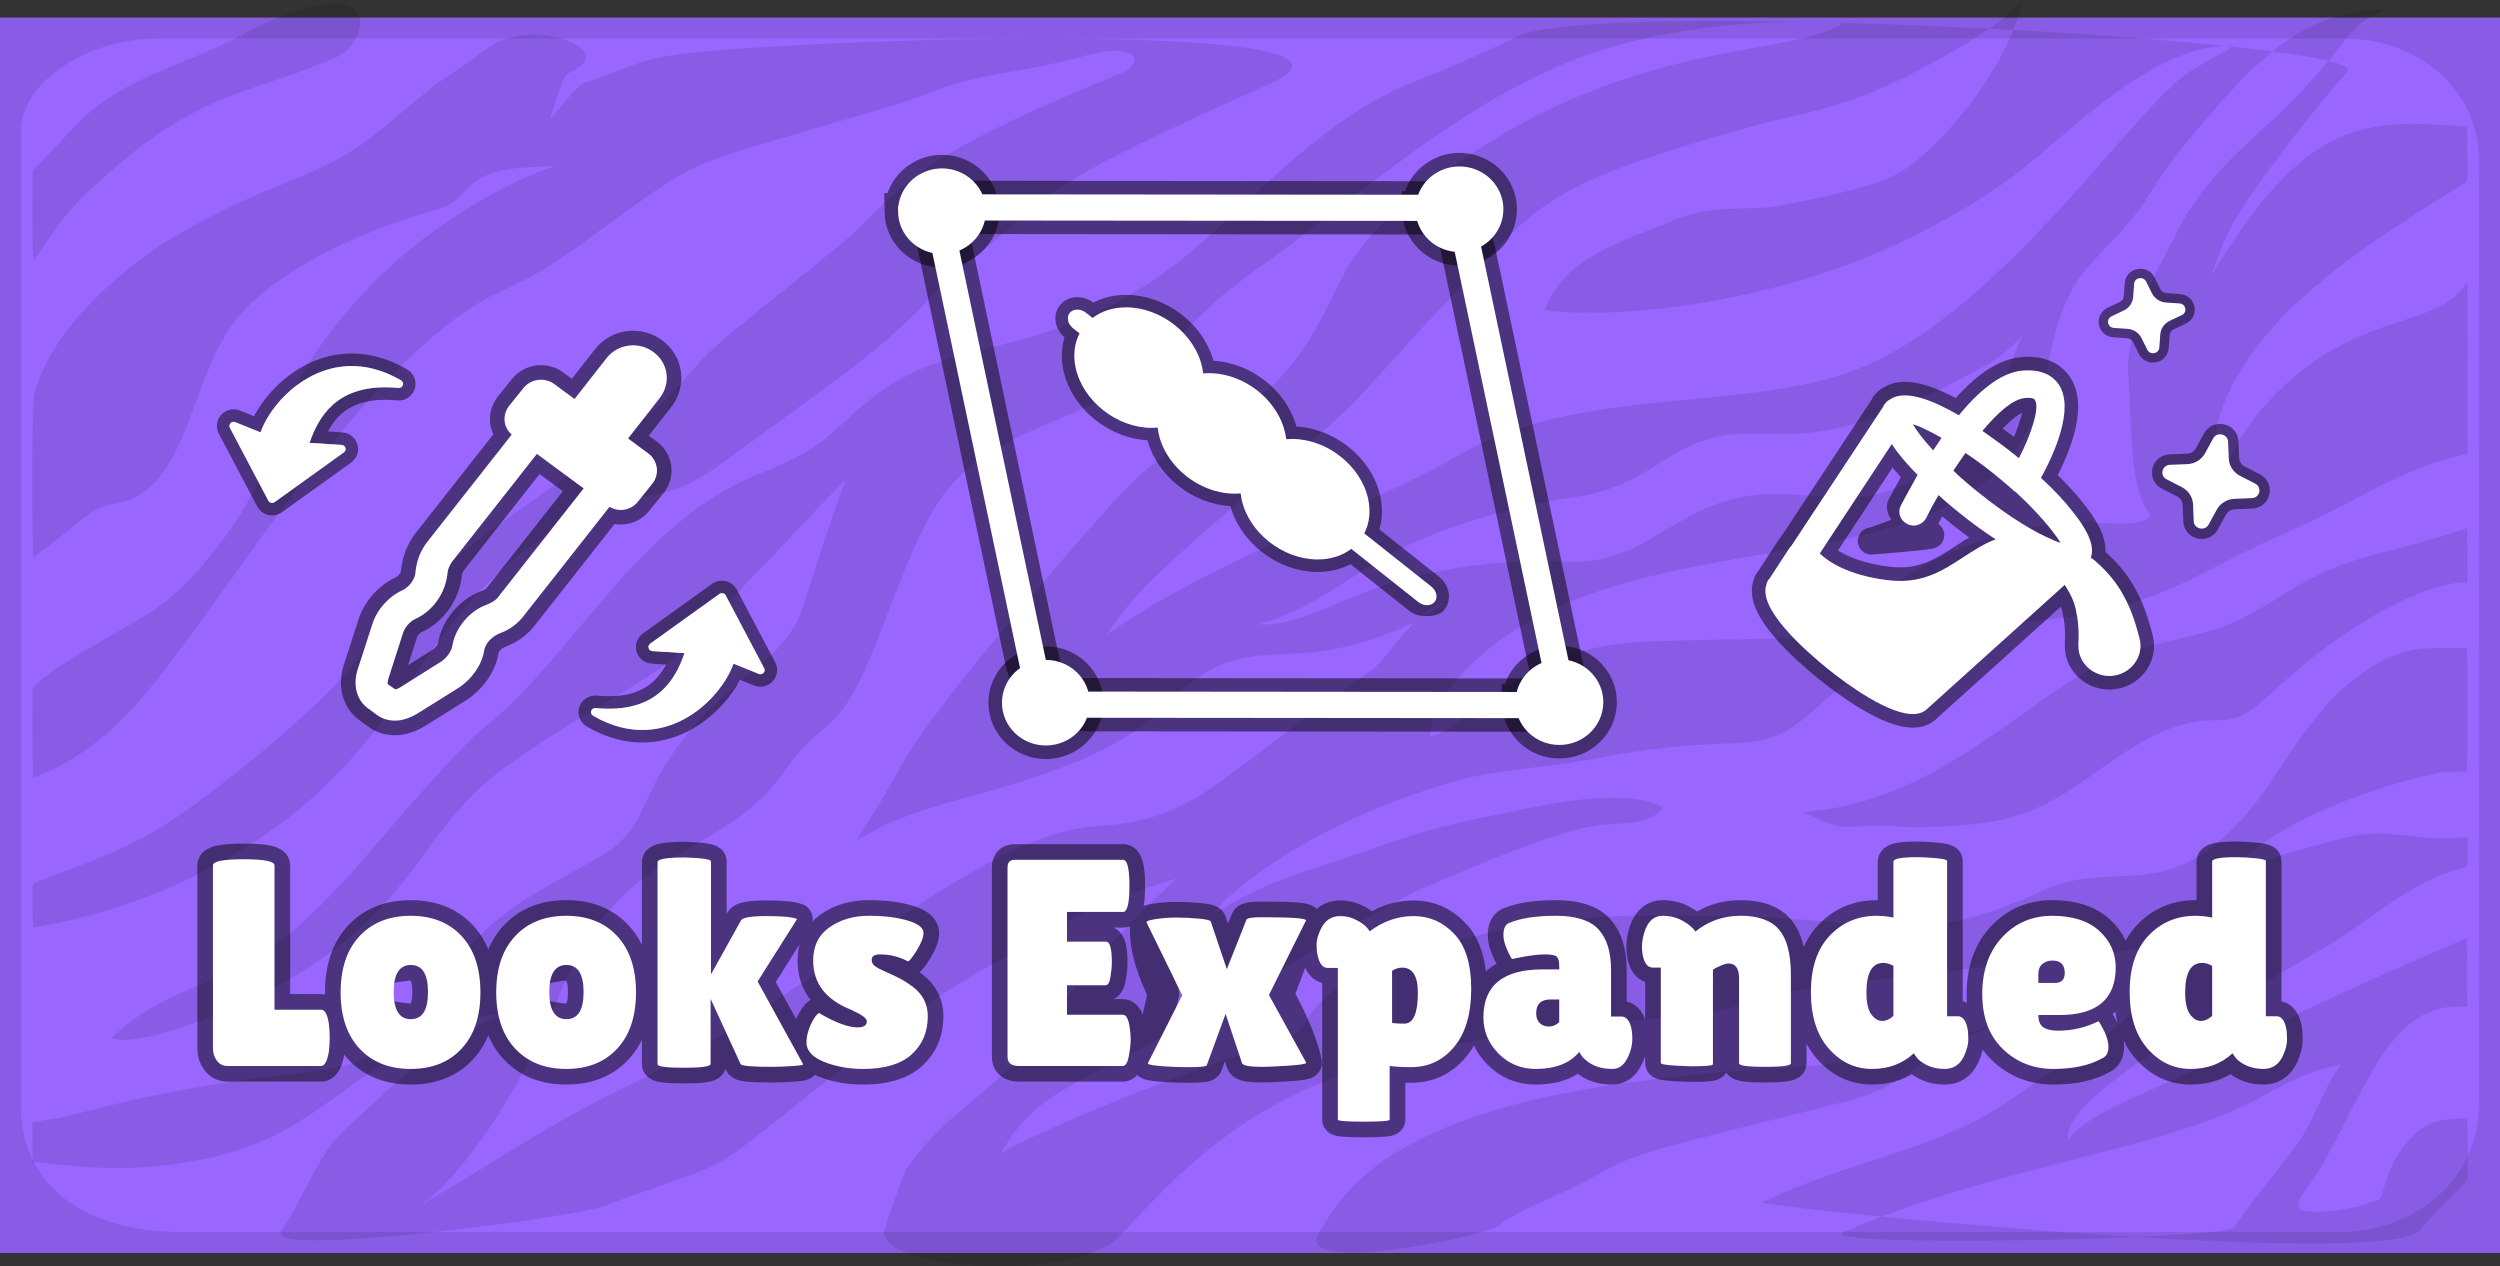<svg version="1.1" xmlns="http://www.w3.org/2000/svg" xmlns:xlink="http://www.w3.org/1999/xlink" width="599.5" height="303.654" viewBox="0,0,599.5,303.654"><rect x="0" y="0" width="599.5" height="303.654" fill="#333333" stroke="none"/><g transform="translate(-20.25,-28.833)"><g stroke-miterlimit="10"><path d="M25.25,324.297v-286.25h589.5v286.25z" fill="#895ce5" fill-rule="nonzero" stroke="#895ce5" stroke-width="10" stroke-linecap="butt" stroke-linejoin="miter"/><path d="M25.265,294.15v-233.771c0,-11.526 15.307,-22.318 32.998,-22.318h523.673c20.686,0 32.802,14.524 32.802,28.997v226.137c0,19.009 -15.716,31.096 -33.784,31.096h-516.795c-24.378,0 -38.893,-11.664 -38.893,-30.142" fill="#9966ff" fill-rule="nonzero" stroke="none" stroke-width="1" stroke-linecap="butt" stroke-linejoin="miter"/><g fill-opacity="0.102" fill="#000000" fill-rule="nonzero" stroke="none" stroke-width="1" stroke-linecap="butt" stroke-linejoin="miter"><path d="M28.016,242.037c0.104,-0.479 -0.177,-1.269 0.446,-1.462c24.523,-9.301 28.787,-10.427 53.515,-30.579c42.882,-35.419 11.138,-23.45 75.517,-67.78c22.941,-15.868 25.58,-21.45 31.46,-27.48c7.329,-7.719 31.332,-24.951 39.31,-33.157c11.318,-11.891 20.992,-18.946 60.673,-35.113c6.245,-2.626 3.779,-7.547 -7.795,-4.45c-12.822,3.695 -22.263,4.145 -30.701,6.584c-5.433,1.45 -8.127,3.175 -19.041,6.431c-49.359,14.513 -41.774,10.715 -69.023,30.322c-16.514,12.301 -19.894,11.584 -26.999,15.984c-31.593,18.736 -61.092,72.433 -82.734,96.699c-6.628,7.446 -14.836,13.784 -24.38,17.276c-0.346,-2.09 -0.216,-20.318 -0.214,-20.62c-0.35,-3.506 21.251,-14.396 29.184,-19.623c9.756,-6.687 18.497,-18.873 22.68,-26.297c9.605,-16.595 4.665,-23.326 24.767,-46.653c21.542,-24.698 48.201,-33.327 48.669,-33.533c-7.811,0.469 -15.048,0.235 -20.055,4.548c-1.767,1.454 -3.085,4.475 -8.835,6.126c-14.722,4.074 -35.103,12.576 -46.014,24.324c-13.203,14.316 -12.108,42.953 -30.666,46.029c-6.235,0.985 -6.431,3.225 -19.493,12.862c-0.381,-2.029 -0.487,-36.335 0.177,-39.107c3.851,-14.938 19.858,-29.484 33.273,-37.579c23.987,-14.232 34.413,-13.372 49.131,-25.28c22.715,-18.765 6.095,-5.515 26.665,-20.345c10.263,-7.435 32.259,0.691 19.015,6.172c-1.468,0.511 -4.411,11.194 -4.411,11.194c0,0 6.799,-8.484 8.125,-8.836c7.697,-2.395 12.521,-5.229 20.475,-6.509c24.506,-4.013 176.687,-8.994 145.064,6.227c-58.909,26.501 -48.414,23.595 -74.859,44.497c-7.679,6.088 -7.496,8.996 -23.645,22.018c-5.398,4.395 -35.425,26.081 -35.73,26.278c-8.611,5.796 -12.301,6.019 -22.664,7.532c-10.527,1.62 -13.767,5.96 -17.984,8.702c-35.665,24.137 -31.601,53.594 -80.761,79.799c-19.114,10.229 -38.931,13.736 -41.919,13.889c-0.265,-3.023 -0.157,-6.059 -0.224,-9.087"/><path d="M288.993,325.033c-10.623,11.61 -60.16,8.591 -56.545,-1.74c2.496,-7.131 4.376,-13.225 5.915,-15.337c8.666,-11.358 15.808,-14.923 23.865,-22.923c14.014,-14.141 11.798,-19.078 40.141,-45.556c-19.129,6.236 -16.838,4.946 -34.476,15.143c-15.101,8.935 -17.602,8.553 -41.202,26.974c-41.357,31.951 -24.928,23.03 -61.97,36.541c-7.754,2.828 -80.936,12.21 -77.065,6.107c6.027,-9.504 8.96,-18.396 14.647,-23.892c10.332,-9.45 23.552,-22.963 37.091,-27.413c0.878,-0.284 1.768,-0.525 2.608,-0.887c-10.735,-0.99 -28.447,10.496 -37.015,16.761c-13.093,9.469 -21.09,15.582 -39.943,18.734c-17.585,2.969 -29.453,0.319 -37.019,-0.044c0.007,-3.14 0.007,-6.28 0,-9.42c2.529,-0.758 5.213,-0.832 7.781,-1.45c6.17,-1.448 20.943,-5.91 46.236,-9.246c11.739,-1.635 26.62,-1.718 35.708,-10.979c5.897,-6.038 9.986,-16.057 17.53,-23.213c7.96,-7.809 16.056,-11.744 28.911,-18.988c7.07,-3.887 9.163,-9.154 11.79,-14.86c12.501,-26.379 30.978,-29.024 36.461,-43.941c1.816,-5.111 4.893,-16.206 10.684,-31.644c-2.382,2.071 -36.651,38.915 -42.452,43.724c-6.579,5.542 -26.248,15.402 -41.363,26.915c-21.147,16.599 -19.772,36.354 -62.448,55.685c-6.139,2.786 -23.499,9.837 -29.88,7.719c7.355,-7.677 19.326,-11.984 25.604,-14.528c12.317,-5.235 22.334,-13.845 36.714,-30.591c31.228,-36.35 23.963,-25.095 35.969,-37.585c15.461,-15.862 28.606,-37.098 48.689,-48.613c9.564,-5.534 17.632,-6.049 27.17,-15.019c5.335,-4.752 12.01,-11.918 25.62,-16.259c14.828,-4.828 32.334,-5.759 54.273,-22.19c14.504,-10.62 30.917,-30.98 52.448,-41.941c6.235,-3.217 13.401,-5.011 30.772,-13.572c19.002,-9.179 205.089,0.992 198.917,8.498c-8.459,9.658 -16.284,19.824 -23.653,30.285c-4.001,5.715 -6.993,12.063 -8.955,18.704c22.731,-38.033 36.942,-37.712 61.284,-35.779c0.316,2.24 -0.045,4.494 0.132,6.744c0.108,7.942 0.261,5.988 -2.698,8.03c-28.215,17.7 -63.151,39.325 -58.545,74.835c0.183,1.389 0.358,2.8 0.802,4.143c0.825,-9.519 3.824,-18.064 12.242,-27.293c20.739,-22.992 40.681,-17.295 48.08,-29.079c0.295,5.578 0.02,27.85 0.138,39.514c-0.086,0.605 0.189,1.622 -0.696,1.721c-10.58,2.137 -20.049,7.41 -29.485,12.295c-11.09,5.885 -16.475,7.271 -32.77,15.938c-23.427,11.864 -32.949,10.158 -46.515,12.475c-14.576,2.5 -34.061,8.559 -44.881,18.391c-16.013,15.143 -15.681,6.824 -51.32,13.168c-14.519,2.91 -25.124,3.076 -34.14,5.301c-36.352,9.431 -58.693,28.272 -61.007,32.652c14.313,-8.639 20.711,-9.629 32.305,-13.688c14.331,-4.704 17.111,-6.563 38.363,-10.715c8.729,-1.824 27.475,-6.126 37.264,-1.271c-3.262,5.019 -11.381,3.256 -18.656,4.916c-10.428,2.294 -23.376,8.002 -34.977,12.778c-13.623,5.702 -24.266,13.15 -33.095,18.442c-52.353,31.968 -61.599,28.802 -72.206,46.964c9.884,-6.107 50.835,-22.242 59.604,-24.24c14.62,-4.382 11.417,-5.395 15.795,-10.496c7.693,-9.316 19.613,-12.328 27.141,-14.541c35.193,-9.91 53.863,-7.607 73.733,-7.631c35.798,0.744 43.645,7.95 74.513,-6.57c16.793,-7.223 28.817,4.271 48.29,-18.301c7.29,-8.5 13.372,-21.389 23.248,-30.091c13.236,-11.206 19.204,-9.084 29.373,-9.393c0.147,2.885 0.159,28.327 -0.029,29.602c-2.407,0.155 -4.85,-0.088 -7.227,0.429c-15.911,3.374 -45.338,13.627 -52.283,27.995c9.978,-6.887 7.477,-6.5 29.161,-12.244c10.709,-2.733 13.358,-0.281 24.989,-0.124c1.841,0.063 3.663,-0.275 5.502,-0.239c-0.02,6.078 0.246,7.08 -0.682,7.219c-12.692,2.95 -22.782,12.839 -33.444,19.106c-53.31,30.871 -62.182,39.649 -61.789,46.43c5.86,-8.45 24.368,-12.175 42.511,-23.774c11.607,-7.154 52.927,-24.709 53.232,-24.822c0.071,5.515 0.033,11.03 0.02,16.545c-20.133,-2.174 -24.989,24.236 -38.268,43.319c-0.625,0.908 -3.895,4.536 -1.026,5.448c3.386,1.08 13.201,-0.683 15.323,-1.592c0.992,-0.471 2.163,-0.573 3.071,-1.202c1.13,-1.113 1.759,-10.759 10.198,-16.971c3.067,-2.214 7.062,-2.21 10.711,-2.309c0.336,4.84 0.026,9.698 0.157,14.545c-0.055,0.763 -8.797,8.603 -11.297,12.145c-6.991,9.906 -159.857,-5.534 -157.719,-6.578c21.285,-10.395 42.495,-12.257 61.045,-25.698c18.795,-13.492 21.261,-10.923 37.463,-31.783c0.996,-1.322 1.996,-2.677 2.58,-4.223c-2.024,-0.361 -84.021,9.563 -84.326,9.601c-17.025,2.189 -22.643,6 -31.849,6.927c-25.472,2.801 -55.106,4.408 -82.89,13.568c-27.266,8.977 -42.24,24.455 -56.002,39.499M555.701,39.798c-11.888,-0.357 -24.04,7.95 -32.961,14.961c-15.036,11.832 -18.793,18.003 -42.295,29.989c-37.201,19.122 -79.111,20.427 -89.702,18.4c4.457,-12.824 19.621,-16.723 30.801,-21.469c8.528,-3.784 17.878,-2.37 24.335,-3.321c1.515,-0.191 20.652,-3.765 27.974,-7.109c10.273,-4.714 28.123,-26.072 31.42,-42.418c-2.843,2.25 -0.937,2.782 -15.956,11.87c-25.673,15.028 -35.15,14.425 -50.282,18.833c-47.867,13.396 -50.245,18.505 -68.028,37.627c-16.197,16.818 -21.367,23.587 -27.465,29.535c-8.717,8.37 -14.236,11.939 -27.455,23.631c-24.47,20.94 -24.425,22.616 -30.414,30.524c0.869,-0.237 1.521,-0.863 2.24,-1.343c24.313,-16.732 63.354,-30.386 81.809,-41.344c30.86,-17.957 71.567,-9.536 99.018,-22.125c29.941,-13.435 59.477,-54.937 72.334,-66.553c4.001,-3.975 9.285,-6.311 14.105,-9.17zM504.54,110.097c-2.283,2.179 -4.598,4.383 -7.398,5.943c-52.76,29.766 -52.495,7.799 -76.885,22.576c-4.15,2.437 -10.855,7.797 -22.48,9.446c-10.257,1.227 -33.234,6.656 -48.327,16.026c-9.192,5.834 -16.418,11.389 -27.372,14.44c9.57,0.847 20.902,-7.181 35.488,-10.954c22.894,-5.849 37.508,-3.674 42.022,-4.084c17.846,-0.782 25.068,-17.297 48.722,-16.171c10.521,0.305 19.752,3.248 32.648,-4.376c6.736,-3.956 14.934,-11.267 17.98,-17.78c2.279,-4.809 3.557,-9.992 5.836,-14.801c0.36,-0.332 0.375,-0.83 0.458,-1.269c-0.246,0.305 -0.348,0.754 -0.76,0.91zM363.086,205.506c8.85,-1.801 20.33,-20.595 49.105,-22.627c5.622,-0.519 37.532,-0.979 37.63,-0.992c18.499,-1.815 23.977,-22.347 65.258,-27.837c6.744,-0.664 16.26,1.889 20.684,-1.149c0.434,-0.134 0.088,-0.569 -0.057,-0.773c-5.142,-7.122 -4.144,-22.24 -5.172,-34.663c0.043,-11.545 6.929,-23.822 12.344,-34.01c5.911,-11.439 14.686,-18.696 21.251,-24.873c20.939,-19.36 17.701,-23.845 28.685,-27.461c-22.269,-0.492 -35.572,17.047 -47.557,31.029c-3.796,4.408 -7.078,9.206 -10.11,14.131c-3.621,5.698 -8.603,10.362 -13.112,15.362c-18.693,19.831 -0.466,46.731 -43.55,62.17c-30.778,11.028 -82.115,7.601 -108.645,37.701c-3.411,3.983 -6.266,8.74 -6.756,13.992M360.902,176.893c2.144,-0.929 4.091,-2.214 6.029,-3.485c-2.454,0.116 -4.406,1.851 -6.029,3.485M307.714,219.754c7.73,-4.729 25.054,-18.753 35.785,-26.243c9.597,-6.956 3.439,-1.254 15.838,-15.438c-26.455,12.559 -35.84,3.446 -50.231,12.232c-13.295,7.843 -9.579,16.742 -54.58,29.051c-21.935,5.855 -23.37,8.273 -28.905,10.973c0.906,-1.838 2.252,-3.429 3.287,-5.196c7.591,-11.774 6.013,-12.725 21.491,-32.51c5.966,-7.671 34.951,-42.392 42.819,-49.426c20,-18.259 31.177,-11.889 45.755,-41.634c2.604,-4.933 4.801,-11.324 13.199,-19.465c50.241,-45.642 95.629,-38.485 109.973,-47.569c-4.068,-0.561 -31.424,-1.807 -56.551,5.922c-32.593,9.792 -60.341,36.615 -85.645,54.134c-16.111,11.5 -21.419,23.024 -39.17,31.741c-7.671,4.053 -22.057,7.929 -31.289,17.597c-12.354,12.234 -18.614,45.947 -28.53,56.645c-2.448,2.859 -7.013,5.252 -12.209,12.624c-12.016,18.122 -31.414,17.98 -45.916,38.38c-8.163,11.211 -10.727,25.705 -24.181,46.248c-3.993,6.027 -11.216,15.683 -17.249,19.767c0.298,-0.083 0.584,-0.207 0.847,-0.366c20.597,-12.181 28.5,-18.173 47.396,-27.428c44.995,-21.461 81.473,-57.735 109.834,-62.395c5.233,-1.01 15.309,0.191 28.231,-7.641M563.242,291.431c-22.263,12.959 -63.587,16.713 -100.753,32.779c-9,3.893 91.475,1.882 93.438,-1.03c4.608,-6.838 10.189,-13.08 15.042,-19.747c4.402,-6.004 6.127,-13.446 10.758,-19.312c-6.648,1.053 -12.674,4.149 -18.485,7.309M28.312,91.308c-0.436,-2.103 -0.267,-19.44 -0.22,-21.492c11.668,-12.274 12.951,-13.916 16.477,-16.263c9.913,-7.124 22.036,-10.227 32.776,-15.883c35.511,-19.059 31.906,1.002 23.955,4.653c-17.286,7.939 -30.711,8.004 -49.917,23.732c-14.557,11.984 -15.911,14.841 -23.073,25.253"/><path d="M611.866,155.546c0.008,0.3 0.145,11.908 -0.033,12.914c-9.416,0.057 -22.515,7.723 -30.188,13.045c-16.671,11.481 -19.355,18.207 -26.366,19.751c-4.127,1.097 -9.766,-1.88 -24.226,7.185c-11.743,7.322 -19.811,16.106 -36.425,17.9c-16.427,1.698 -19.485,0.313 -26.107,0.469c0.041,0.057 0.124,0.166 0.163,0.223c-0.558,-0.273 -1.189,-0.122 -1.784,-0.095c-8.08,0.805 -8.882,-1.443 -14.533,-3.368c30.906,-1.897 51.662,-25.228 71.09,-35.255c11.073,-5.584 21.157,-5.946 29.852,-9.21c6.862,-2.475 15.231,-8.442 19.917,-10.864c11.13,-5.92 15.339,-5.75 32.953,-10.897c1.916,-0.548 3.757,-1.321 5.689,-1.801M487.57,279.074c-0.086,0.674 0.108,0.021 -9.705,7.019c-10.108,7.206 -11.941,5.553 -58.335,17.887c-11.574,3.099 -13.122,5.307 -23.586,10.351c-6.166,2.805 -11.672,4.958 -16.498,8.5c-3.274,2.401 -49.027,12.122 -42.902,1.593c6.046,-10.381 14.706,-21.513 45.091,-30.228c21.362,-6.103 55.433,-8.845 62.463,-8.921l0.157,-0.13c17.656,-0.466 41.888,-5.483 45.47,-7.046c2.354,-1.416 4.928,-2.574 7.644,-3.153c-2.295,1.508 -7.717,3.454 -9.369,3.969l0.094,0.357z"/></g><path d="M71.32,280.292v-43.936c0,-0.983 2.458,-1.475 7.373,-1.475c4.923,0 7.384,0.492 7.384,1.475v34.611h11.208c0.871,0 1.477,1.108 1.818,3.324c0.141,1.076 0.212,2.18 0.212,3.311c0,1.13 -0.071,2.284 -0.212,3.462c-0.389,2.262 -1.019,3.393 -1.888,3.393h-22.401c-1.069,0 -1.921,-0.423 -2.556,-1.269c-0.624,-0.843 -0.952,-1.859 -0.937,-2.897M106.478,280.292c-3.03,-3.244 -4.545,-7.741 -4.545,-13.492c0,-5.747 1.515,-10.243 4.545,-13.49c3.03,-3.247 7.116,-4.87 12.258,-4.87c5.142,0 9.214,1.623 12.216,4.87c3.003,3.247 4.504,7.744 4.504,13.492c0,5.748 -1.501,10.245 -4.504,13.492c-3.003,3.244 -7.075,4.867 -12.216,4.868c-5.142,0 -9.228,-1.623 -12.258,-4.87M118.765,260.235c-2.737,0 -15.333,2.166 -15.333,6.498c0,4.332 12.596,6.496 15.333,6.496c2.746,0 4.119,-2.165 4.119,-6.496c0,-4.331 -1.373,-6.497 -4.119,-6.498M143.788,280.292c-3.031,-3.244 -4.547,-7.741 -4.547,-13.492c0,-5.747 1.516,-10.243 4.547,-13.49c3.031,-3.247 7.117,-4.87 12.258,-4.87c5.14,0 9.212,1.623 12.214,4.87c3.003,3.247 4.504,7.744 4.504,13.492c0,5.748 -1.501,10.245 -4.504,13.492c-3.001,3.244 -7.073,4.867 -12.214,4.868c-5.142,0 -9.228,-1.623 -12.258,-4.87M156.073,260.235c-2.735,0 -13.93,2.166 -13.93,6.498c0,4.332 11.195,6.496 13.932,6.496c2.746,0 4.119,-2.165 4.119,-6.496c0,-4.331 -1.374,-6.497 -4.121,-6.498M177.928,235.583c0,-0.753 2.206,-1.13 6.618,-1.13c4.13,0.137 6.195,0.445 6.194,0.924v27.119l7.188,-12.925c0.341,-0.706 2.4,-1.06 6.178,-1.061c3.789,0 6.218,0.234 7.288,0.702l-9.461,14.98l10.91,19.837c0.094,0.192 -0.815,0.344 -2.727,0.456c-1.913,0.12 -3.499,0.179 -4.759,0.179c-4.658,0 -7.158,-0.212 -7.498,-0.635l-7.202,-15.669v15.601c0,0.616 -2.122,0.924 -6.365,0.924c-4.243,0 -6.364,-0.285 -6.363,-0.855zM216.624,271.741c3.93,2.309 7.031,3.463 9.304,3.462c1.458,0 2.187,-0.492 2.187,-1.477c0,-0.707 -1.26,-1.627 -3.779,-2.758c-6.06,-2.401 -9.09,-6.332 -9.09,-11.793c0,-3.486 1.307,-6.144 3.92,-7.975c2.623,-1.84 5.761,-2.759 9.416,-2.759c3.665,0 6.767,0.377 9.304,1.132c2.548,0.754 3.822,1.743 3.822,2.966c0,1.03 -0.521,2.396 -1.562,4.097c-1.041,1.692 -1.757,2.607 -2.146,2.746c-2.067,-1.116 -4.395,-1.696 -6.76,-1.683c-1.309,0 -1.962,0.446 -1.961,1.338c0,0.561 0.251,1.044 0.753,1.448c0.511,0.394 1.444,0.886 2.798,1.475c1.149,0.488 2.277,1.022 3.38,1.601c0.9,0.469 1.909,1.127 3.026,1.973c2.329,1.784 3.494,4.115 3.494,6.994c0,3.761 -1.288,6.809 -3.863,9.145c-2.568,2.328 -6.445,3.492 -11.633,3.49c-3.439,0 -6.564,-0.566 -9.375,-1.698c-2.813,-1.13 -4.219,-2.683 -4.219,-4.66c0,-1.317 0.327,-2.701 0.981,-4.153c0.652,-1.463 1.32,-2.433 2.002,-2.91M285.494,254.648c0.92,0 1.379,1.651 1.377,4.952c0,0.985 -0.109,2.149 -0.326,3.492c-0.217,1.342 -0.615,2.013 -1.193,2.013h-9.234v7.061h13.382c0.823,0 1.376,1.035 1.66,3.105c0.153,0.901 0.229,1.857 0.228,2.87c0,1.011 -0.147,2.317 -0.44,3.918c-0.295,1.599 -0.777,2.399 -1.448,2.399h-24.873c-1.847,0 -2.771,-0.731 -2.771,-2.193v-45.413c0,-1.221 0.559,-1.833 1.678,-1.834h26.036c1.013,0 1.519,2.083 1.519,6.25c0,4.167 -0.506,6.249 -1.519,6.248h-13.452v7.131zM319.16,249.35c0.199,-0.377 1.411,-0.565 3.635,-0.565c7.274,0 10.817,0.262 10.627,0.786l-6.632,17.864c5.966,10.834 6.701,16.251 6.701,16.251c0,0.275 -1.453,0.509 -4.358,0.702c-2.908,0.184 -4.968,0.277 -6.18,0.277c-3.058,0 -4.682,-0.303 -4.873,-0.91l-3.932,-11.793l-4.504,12.29c-0.105,0.322 -1.492,0.483 -4.162,0.483c-2.661,0 -5.032,-0.092 -7.115,-0.277c-2.083,-0.183 -3.03,-0.417 -2.841,-0.702l3.733,-16.795c-5.72,-11.626 -4.087,-16.919 -4.087,-16.975c0,-0.276 0.738,-0.529 2.215,-0.76c1.658,-0.252 3.335,-0.371 5.013,-0.357c1.867,0 3.647,0.083 5.341,0.248c1.706,0.155 2.653,0.376 2.841,0.662l3.863,11.45zM353.489,297.314c0,0.331 -2.074,0.496 -6.221,0.496c-4.137,0 -6.205,-0.165 -6.205,-0.496v-36.375h-2.472c-1.166,0 -1.966,-1.035 -2.401,-3.105c-0.152,-0.662 -0.228,-1.508 -0.228,-2.538c0,-1.039 0.341,-2.267 1.022,-3.683c0.968,-2.069 2.522,-3.103 4.661,-3.103c1.402,0 2.694,0.317 3.877,0.95c1.195,0.635 2.019,1.224 2.472,1.767c0.464,0.542 0.696,0.859 0.696,0.95c3.249,-2.445 6.762,-3.668 10.54,-3.668c3.787,0 7.035,1.425 9.744,4.275c2.717,2.842 4.075,7.243 4.075,13.202c0,5.959 -1.358,10.576 -4.075,13.851c-2.708,3.263 -6.145,4.896 -10.312,4.897c-1.894,0 -3.618,-0.092 -5.17,-0.277zM356.473,260.869c-0.825,0 -1.626,0.258 -2.401,0.773v12.5c0.825,0.101 1.493,0.151 2.004,0.151h1.191c1.989,-0.193 2.983,-2.668 2.983,-7.423c0,-3.999 -1.259,-5.999 -3.777,-6M382.802,258.814c-1.355,-2.354 -2.032,-4.271 -2.032,-5.752c0,-1.481 0.412,-2.433 1.236,-2.855c2.755,-1.178 6.543,-1.767 11.364,-1.767c4.829,0 8.237,1.094 10.226,3.282c1.989,2.189 2.983,5.427 2.983,9.713v11.16h2.472c0.825,0 1.469,0.473 1.932,1.42c0.464,0.939 0.696,2.231 0.696,3.876c0,1.648 -0.426,3.271 -1.277,4.87c-0.853,1.6 -2.004,2.401 -3.453,2.401c-2.624,0 -4.736,-0.681 -6.335,-2.042c-0.706,-0.555 -1.274,-1.257 -1.66,-2.055c-2.236,2.731 -5.708,4.097 -10.415,4.097c-3.53,0 -6.508,-1.223 -8.933,-3.67c-2.423,-2.446 -3.635,-5.343 -3.635,-8.691c0,-7.67 4.725,-11.505 14.176,-11.505h4.005v-0.716c0,-1.223 -0.208,-2.009 -0.625,-2.361c-0.406,-0.349 -1.362,-0.523 -2.869,-0.523c-1.847,0 -4.465,0.372 -7.854,1.116M388.625,271.823c0,1.03 0.289,1.817 0.867,2.359c0.578,0.542 1.317,0.813 2.217,0.813c0.9,0 1.714,-0.354 2.442,-1.061v-5.435h-2.044c-2.321,0 -3.482,1.108 -3.482,3.324M431.01,284.03c0,0.331 -1.742,0.496 -5.227,0.496c-4.847,-0.137 -7.271,-0.394 -7.271,-0.771v-22.887h-1.89c-1.258,0 -2.082,-1.034 -2.472,-3.103c-0.103,-0.606 -0.156,-1.22 -0.157,-1.834c0,-1.463 0.294,-2.926 0.882,-4.389c0.87,-2.067 2.224,-3.102 4.062,-3.103c1.847,0 3.495,0.423 4.944,1.269c1.458,0.847 2.433,1.693 2.926,2.538c3.05,-2.538 6.681,-3.807 10.894,-3.807c4.225,0 7.279,1.108 9.163,3.324c1.894,2.209 2.841,5.832 2.841,10.872v21.188c0,0.56 -2.074,0.84 -6.223,0.84c-4.138,0 -6.207,-0.28 -6.205,-0.84v-20.417c0,-2.354 -0.848,-3.53 -2.543,-3.53c-0.494,0 -1.176,0.202 -2.046,0.607c-0.872,0.394 -1.431,0.689 -1.676,0.884zM474.293,235.446c0,-0.709 1.913,-1.063 5.738,-1.063c1.309,0 2.824,0.083 4.547,0.248c1.723,0.165 2.584,0.387 2.584,0.664v37.232h2.543c1.212,0 2.012,1.057 2.401,3.172c0.094,0.617 0.141,1.454 0.141,2.511c0,1.056 -0.336,2.339 -1.008,3.849c-0.976,2.069 -2.529,3.103 -4.659,3.103c-1.601,0 -3.022,-0.303 -4.262,-0.91c-1.23,-0.616 -2.063,-1.255 -2.499,-1.918l-0.652,-0.91c-2.672,2.492 -6.02,3.738 -10.043,3.738c-4.024,0 -7.466,-1.623 -10.326,-4.87c-2.86,-3.244 -4.29,-7.773 -4.29,-13.587c0,-5.82 1.501,-10.318 4.502,-13.492c3.013,-3.181 6.773,-4.771 11.279,-4.771c1.347,0.004 2.689,0.147 4.005,0.426zM471.894,259.739c-2.72,0 -4.079,2.377 -4.077,7.131c0,2.401 0.388,4.134 1.165,5.2c0.776,1.057 1.637,1.586 2.584,1.586c0.947,0 1.856,-0.4 2.727,-1.2v-12.015c-0.825,-0.468 -1.625,-0.702 -2.399,-0.702M524.473,282.555c-3.058,1.737 -6.988,2.606 -11.79,2.607c-4.8,0 -8.848,-1.586 -12.144,-4.759c-3.295,-3.182 -4.942,-7.587 -4.942,-13.215c0,-5.63 1.586,-10.159 4.757,-13.587c3.183,-3.44 7.198,-5.16 12.045,-5.16c4.847,0 8.592,1.2 11.236,3.601c2.641,2.401 3.962,5.32 3.963,8.759c0,7.624 -4.508,11.437 -13.523,11.437h-5.028c0,1.416 0.398,2.396 1.193,2.939c0.806,0.542 1.985,0.813 3.537,0.813c3.399,0 6.624,-0.754 9.674,-2.263c0.047,-0.046 0.265,0.281 0.652,0.981c1.166,2.032 1.749,3.742 1.749,5.132c0,1.387 -0.46,2.293 -1.379,2.717M515.383,262.138c0,-1.977 -0.994,-2.966 -2.983,-2.966c-0.918,0 -1.709,0.272 -2.372,0.815c-0.655,0.542 -0.982,1.328 -0.981,2.359v2.195h3.934c1.601,0 2.401,-0.801 2.401,-2.403M550.727,235.446c0,-0.709 1.913,-1.063 5.738,-1.063c1.309,0 2.824,0.083 4.547,0.248c1.723,0.165 2.584,0.387 2.584,0.664v37.232h2.543c1.212,0 2.012,1.057 2.401,3.172c0.094,0.617 0.141,1.454 0.141,2.511c0,1.056 -0.336,2.339 -1.008,3.849c-0.975,2.069 -2.528,3.103 -4.659,3.103c-1.601,0 -3.022,-0.303 -4.262,-0.91c-1.23,-0.616 -2.063,-1.255 -2.499,-1.918l-0.652,-0.91c-2.672,2.492 -6.02,3.738 -10.043,3.738c-4.024,0 -7.466,-1.623 -10.326,-4.87c-2.861,-3.244 -4.291,-7.773 -4.29,-13.587c0,-5.82 1.501,-10.318 4.502,-13.492c3.013,-3.181 6.773,-4.771 11.279,-4.771c1.347,0.004 2.689,0.147 4.005,0.426zM548.328,259.739c-2.718,0 -4.077,2.377 -4.077,7.131c0,2.401 0.388,4.134 1.165,5.2c0.776,1.057 1.637,1.586 2.584,1.586c0.947,0 1.856,-0.4 2.727,-1.2v-12.015c-0.825,-0.468 -1.625,-0.702 -2.399,-0.702" fill="none" fill-rule="nonzero" stroke-opacity="0.502" stroke="#000000" stroke-width="7.5" stroke-linecap="round" stroke-linejoin="round"/><path d="M71.32,280.292v-43.936c0,-0.983 2.458,-1.475 7.373,-1.475c4.923,0 7.384,0.492 7.384,1.475v34.611h11.208c0.871,0 1.477,1.108 1.818,3.324c0.141,1.076 0.212,2.18 0.212,3.311c0,1.13 -0.071,2.284 -0.212,3.462c-0.389,2.262 -1.019,3.393 -1.888,3.393h-22.401c-1.069,0 -1.921,-0.423 -2.556,-1.269c-0.624,-0.843 -0.952,-1.859 -0.937,-2.897M106.478,280.292c-3.03,-3.244 -4.545,-7.741 -4.545,-13.492c0,-5.747 1.515,-10.243 4.545,-13.49c3.03,-3.247 7.116,-4.87 12.258,-4.87c5.142,0 9.214,1.623 12.216,4.87c3.003,3.247 4.504,7.744 4.504,13.492c0,5.748 -1.501,10.245 -4.504,13.492c-3.003,3.244 -7.075,4.867 -12.216,4.868c-5.142,0 -9.228,-1.623 -12.258,-4.87M118.765,260.235c-2.738,0 -4.107,2.166 -4.107,6.498c0,4.332 1.369,6.497 4.107,6.496c2.746,0 4.119,-2.165 4.119,-6.496c0,-4.331 -1.373,-6.497 -4.119,-6.498M143.788,280.292c-3.031,-3.244 -4.547,-7.741 -4.547,-13.492c0,-5.747 1.516,-10.243 4.547,-13.49c3.031,-3.247 7.117,-4.87 12.258,-4.87c5.14,0 9.212,1.623 12.214,4.87c3.003,3.247 4.504,7.744 4.504,13.492c0,5.748 -1.501,10.245 -4.504,13.492c-3.001,3.244 -7.073,4.867 -12.214,4.868c-5.142,0 -9.228,-1.623 -12.258,-4.87M156.073,260.235c-2.737,0 -4.105,2.166 -4.105,6.498c0,4.332 1.369,6.497 4.107,6.496c2.746,0 4.119,-2.165 4.119,-6.496c0,-4.331 -1.374,-6.497 -4.121,-6.498M177.928,235.583c0,-0.753 2.206,-1.13 6.618,-1.13c4.13,0.137 6.195,0.445 6.194,0.924v27.119l7.188,-12.925c0.341,-0.706 2.4,-1.06 6.178,-1.061c3.789,0 6.218,0.234 7.288,0.702l-9.461,14.98l10.91,19.837c0.094,0.192 -0.815,0.344 -2.727,0.456c-1.913,0.12 -3.499,0.179 -4.759,0.179c-4.658,0 -7.158,-0.212 -7.498,-0.635l-7.202,-15.669v15.601c0,0.616 -2.122,0.924 -6.365,0.924c-4.243,0 -6.364,-0.285 -6.363,-0.855zM216.624,271.741c3.93,2.309 7.031,3.463 9.304,3.462c1.458,0 2.187,-0.492 2.187,-1.477c0,-0.707 -1.26,-1.627 -3.779,-2.758c-6.06,-2.401 -9.09,-6.332 -9.09,-11.793c0,-3.486 1.307,-6.144 3.92,-7.975c2.623,-1.84 5.761,-2.759 9.416,-2.759c3.665,0 6.767,0.377 9.304,1.132c2.548,0.754 3.822,1.743 3.822,2.966c0,1.03 -0.521,2.396 -1.562,4.097c-1.041,1.692 -1.757,2.607 -2.146,2.746c-2.067,-1.116 -4.395,-1.696 -6.76,-1.683c-1.309,0 -1.962,0.446 -1.961,1.338c0,0.561 0.251,1.044 0.753,1.448c0.511,0.394 1.444,0.886 2.798,1.475c1.149,0.488 2.277,1.022 3.38,1.601c0.9,0.469 1.909,1.127 3.026,1.973c2.329,1.784 3.494,4.115 3.494,6.994c0,3.761 -1.288,6.809 -3.863,9.145c-2.568,2.328 -6.445,3.492 -11.633,3.49c-3.439,0 -6.564,-0.566 -9.375,-1.698c-2.813,-1.13 -4.219,-2.683 -4.219,-4.66c0,-1.317 0.327,-2.701 0.981,-4.153c0.652,-1.463 1.32,-2.433 2.002,-2.91M285.494,254.648c0.92,0 1.379,1.651 1.377,4.952c0,0.985 -0.109,2.149 -0.326,3.492c-0.217,1.342 -0.615,2.013 -1.193,2.013h-9.234v7.061h13.382c0.823,0 1.376,1.035 1.66,3.105c0.153,0.901 0.229,1.857 0.228,2.87c0,1.011 -0.147,2.317 -0.44,3.918c-0.295,1.599 -0.777,2.399 -1.448,2.399h-24.873c-1.847,0 -2.771,-0.731 -2.771,-2.193v-45.413c0,-1.221 0.559,-1.833 1.678,-1.834h26.036c1.013,0 1.519,2.083 1.519,6.25c0,4.167 -0.506,6.249 -1.519,6.248h-13.452v7.131zM319.16,249.35c0.199,-0.377 1.411,-0.565 3.635,-0.565c7.274,0 10.817,0.262 10.627,0.786l-8.878,17.864l8.949,16.251c0,0.275 -1.454,0.509 -4.362,0.702c-2.906,0.184 -4.965,0.277 -6.178,0.277c-3.058,0 -4.682,-0.303 -4.873,-0.91l-3.932,-11.793l-4.504,12.29c-0.105,0.322 -1.492,0.483 -4.162,0.483c-2.661,0 -5.032,-0.092 -7.115,-0.277c-2.083,-0.183 -3.03,-0.417 -2.841,-0.702l8.224,-16.251c-5.718,-11.624 -8.578,-17.464 -8.579,-17.518c0,-0.276 0.739,-0.529 2.217,-0.76c1.658,-0.252 3.335,-0.371 5.013,-0.357c1.867,0 3.647,0.083 5.341,0.248c1.706,0.155 2.653,0.376 2.841,0.662l3.863,11.45zM353.489,297.314c0,0.331 -2.074,0.496 -6.221,0.496c-4.137,0 -6.205,-0.165 -6.205,-0.496v-36.375h-2.472c-1.166,0 -1.966,-1.035 -2.401,-3.105c-0.152,-0.662 -0.228,-1.508 -0.228,-2.538c0,-1.039 0.341,-2.267 1.022,-3.683c0.968,-2.069 2.522,-3.103 4.661,-3.103c1.402,0 2.694,0.317 3.877,0.95c1.195,0.635 2.019,1.224 2.472,1.767c0.464,0.542 0.696,0.859 0.696,0.95c3.249,-2.445 6.762,-3.668 10.54,-3.668c3.787,0 7.035,1.425 9.744,4.275c2.717,2.842 4.075,7.243 4.075,13.202c0,5.959 -1.358,10.576 -4.075,13.851c-2.708,3.263 -6.145,4.896 -10.312,4.897c-1.894,0 -3.618,-0.092 -5.17,-0.277zM356.473,260.869c-0.825,0 -1.626,0.258 -2.401,0.773v12.5c0.825,0.101 1.493,0.151 2.004,0.151h1.191c1.989,-0.193 2.983,-2.668 2.983,-7.423c0,-3.999 -1.259,-5.999 -3.777,-6M382.802,258.814c-1.355,-2.354 -2.032,-4.271 -2.032,-5.752c0,-1.481 0.412,-2.433 1.236,-2.855c2.755,-1.178 6.543,-1.767 11.364,-1.767c4.829,0 8.237,1.094 10.226,3.282c1.989,2.189 2.983,5.427 2.983,9.713v11.16h2.472c0.825,0 1.469,0.473 1.932,1.42c0.464,0.939 0.696,2.231 0.696,3.876c0,1.648 -0.426,3.271 -1.277,4.87c-0.853,1.6 -2.004,2.401 -3.453,2.401c-2.624,0 -4.736,-0.681 -6.335,-2.042c-0.706,-0.555 -1.274,-1.257 -1.66,-2.055c-2.236,2.731 -5.708,4.097 -10.415,4.097c-3.53,0 -6.508,-1.223 -8.933,-3.67c-2.423,-2.446 -3.635,-5.343 -3.635,-8.691c0,-7.67 4.725,-11.505 14.176,-11.505h4.005v-0.716c0,-1.223 -0.208,-2.009 -0.625,-2.361c-0.406,-0.349 -1.362,-0.523 -2.869,-0.523c-1.847,0 -4.465,0.372 -7.854,1.116M388.625,271.823c0,1.03 0.289,1.817 0.867,2.359c0.578,0.542 1.317,0.813 2.217,0.813c0.9,0 1.714,-0.354 2.442,-1.061v-5.435h-2.044c-2.321,0 -3.482,1.108 -3.482,3.324M431.01,284.03c0,0.331 -1.742,0.496 -5.227,0.496c-4.847,-0.137 -7.271,-0.394 -7.271,-0.771v-22.887h-1.89c-1.258,0 -2.082,-1.034 -2.472,-3.103c-0.103,-0.606 -0.156,-1.22 -0.157,-1.834c0,-1.463 0.294,-2.926 0.882,-4.389c0.87,-2.067 2.224,-3.102 4.062,-3.103c1.847,0 3.495,0.423 4.944,1.269c1.458,0.847 2.433,1.693 2.926,2.538c3.05,-2.538 6.681,-3.807 10.894,-3.807c4.225,0 7.279,1.108 9.163,3.324c1.894,2.209 2.841,5.832 2.841,10.872v21.188c0,0.56 -2.074,0.84 -6.223,0.84c-4.138,0 -6.207,-0.28 -6.205,-0.84v-20.417c0,-2.354 -0.848,-3.53 -2.543,-3.53c-0.494,0 -1.176,0.202 -2.046,0.607c-0.872,0.394 -1.431,0.689 -1.676,0.884zM474.293,235.446c0,-0.709 1.913,-1.063 5.738,-1.063c1.309,0 2.824,0.083 4.547,0.248c1.723,0.165 2.584,0.387 2.584,0.664v37.232h2.543c1.212,0 2.012,1.057 2.401,3.172c0.094,0.617 0.141,1.454 0.141,2.511c0,1.056 -0.336,2.339 -1.008,3.849c-0.976,2.069 -2.529,3.103 -4.659,3.103c-1.601,0 -3.022,-0.303 -4.262,-0.91c-1.23,-0.616 -2.063,-1.255 -2.499,-1.918l-0.652,-0.91c-2.672,2.492 -6.02,3.738 -10.043,3.738c-4.024,0 -7.466,-1.623 -10.326,-4.87c-2.86,-3.244 -4.29,-7.773 -4.29,-13.587c0,-5.82 1.501,-10.318 4.502,-13.492c3.013,-3.181 6.773,-4.771 11.279,-4.771c1.347,0.004 2.689,0.147 4.005,0.426zM471.894,259.739c-2.72,0 -4.079,2.377 -4.077,7.131c0,2.401 0.388,4.134 1.165,5.2c0.776,1.057 1.637,1.586 2.584,1.586c0.947,0 1.856,-0.4 2.727,-1.2v-12.015c-0.825,-0.468 -1.625,-0.702 -2.399,-0.702M524.473,282.555c-3.058,1.737 -6.988,2.606 -11.79,2.607c-4.8,0 -8.848,-1.586 -12.144,-4.759c-3.295,-3.182 -4.942,-7.587 -4.942,-13.215c0,-5.63 1.586,-10.159 4.757,-13.587c3.183,-3.44 7.198,-5.16 12.045,-5.16c4.847,0 8.592,1.2 11.236,3.601c2.641,2.401 3.962,5.32 3.963,8.759c0,7.624 -4.508,11.437 -13.523,11.437h-5.028c0,1.416 0.398,2.396 1.193,2.939c0.806,0.542 1.985,0.813 3.537,0.813c3.399,0 6.624,-0.754 9.674,-2.263c0.047,-0.046 0.265,0.281 0.652,0.981c1.166,2.032 1.749,3.742 1.749,5.132c0,1.387 -0.46,2.293 -1.379,2.717M515.383,262.138c0,-1.977 -0.994,-2.966 -2.983,-2.966c-0.918,0 -1.709,0.272 -2.372,0.815c-0.655,0.542 -0.982,1.328 -0.981,2.359v2.195h3.934c1.601,0 2.401,-0.801 2.401,-2.403M550.727,235.446c0,-0.709 1.913,-1.063 5.738,-1.063c1.309,0 2.824,0.083 4.547,0.248c1.723,0.165 2.584,0.387 2.584,0.664v37.232h2.543c1.212,0 2.012,1.057 2.401,3.172c0.094,0.617 0.141,1.454 0.141,2.511c0,1.056 -0.336,2.339 -1.008,3.849c-0.975,2.069 -2.528,3.103 -4.659,3.103c-1.601,0 -3.022,-0.303 -4.262,-0.91c-1.23,-0.616 -2.063,-1.255 -2.499,-1.918l-0.652,-0.91c-2.672,2.492 -6.02,3.738 -10.043,3.738c-4.024,0 -7.466,-1.623 -10.326,-4.87c-2.861,-3.244 -4.291,-7.773 -4.29,-13.587c0,-5.82 1.501,-10.318 4.502,-13.492c3.013,-3.181 6.773,-4.771 11.279,-4.771c1.347,0.004 2.689,0.147 4.005,0.426zM548.328,259.739c-2.718,0 -4.077,2.377 -4.077,7.131c0,2.401 0.388,4.134 1.165,5.2c0.776,1.057 1.637,1.586 2.584,1.586c0.947,0 1.856,-0.4 2.727,-1.2v-12.015c-0.825,-0.468 -1.625,-0.702 -2.399,-0.702" fill="#ffffff" fill-rule="nonzero" stroke="none" stroke-width="1" stroke-linecap="butt" stroke-linejoin="miter"/><path d="M360.344,173.191l-16.06,-12.736c-2.108,1.603 -4.877,2.538 -8.072,2.538c-8.389,-0.01 -16.555,-6.486 -18.239,-14.465c-0.095,-0.454 -0.17,-0.913 -0.222,-1.374c-1.676,0.145 -3.364,0.034 -5.005,-0.328c-7.838,-1.687 -14.12,-8.372 -14.891,-15.457c-0.478,0.043 -0.958,0.065 -1.438,0.065c-8.389,-0.008 -16.555,-6.483 -18.239,-14.461c-0.643,-3.042 -0.252,-5.862 0.943,-8.187l-1.546,-1.229c-1.295,-1.025 -1.645,-2.691 -0.786,-3.714c0.863,-1.025 2.613,-1.023 3.906,0.002l1.546,1.227c2.108,-1.603 4.875,-2.538 8.072,-2.536c8.389,0.008 16.553,6.483 18.239,14.465c0.098,0.464 0.172,0.924 0.222,1.378c1.678,-0.145 3.37,-0.034 5.013,0.33c7.836,1.687 14.117,8.366 14.891,15.446c0.466,-0.042 0.943,-0.063 1.431,-0.063c8.389,0.008 16.557,6.485 18.241,14.463c0.643,3.04 0.252,5.862 -0.943,8.189l16.058,12.734c1.295,1.027 1.645,2.691 0.786,3.716c-0.432,0.511 -3.258,0.51 -3.906,0z" fill="none" fill-rule="nonzero" stroke-opacity="0.502" stroke="#000000" stroke-width="6" stroke-linecap="butt" stroke-linejoin="round"/><path d="M360.344,173.191l-16.06,-12.736c-2.108,1.603 -4.877,2.538 -8.072,2.538c-8.389,-0.01 -16.555,-6.486 -18.239,-14.465c-0.095,-0.454 -0.17,-0.913 -0.222,-1.374c-1.676,0.145 -3.364,0.034 -5.005,-0.328c-7.838,-1.687 -14.12,-8.372 -14.891,-15.457c-0.478,0.043 -0.958,0.065 -1.438,0.065c-8.389,-0.008 -16.555,-6.483 -18.239,-14.461c-0.643,-3.042 -0.252,-5.862 0.943,-8.187l-1.546,-1.229c-1.295,-1.025 -1.645,-2.691 -0.786,-3.714c0.863,-1.025 2.613,-1.023 3.906,0.002l1.546,1.227c2.108,-1.603 4.875,-2.538 8.072,-2.536c8.389,0.008 16.553,6.483 18.239,14.465c0.098,0.464 0.172,0.924 0.222,1.378c1.678,-0.145 3.37,-0.034 5.013,0.33c7.836,1.687 14.117,8.366 14.891,15.446c0.466,-0.042 0.943,-0.063 1.431,-0.063c8.389,0.008 16.557,6.485 18.241,14.463c0.643,3.04 0.252,5.862 -0.943,8.189l16.058,12.734c1.295,1.027 1.645,2.691 0.786,3.716c-0.432,0.511 -1.085,0.769 -1.79,0.769c-0.707,0 -1.468,-0.26 -2.116,-0.771" fill="#ffffff" fill-rule="nonzero" stroke="none" stroke-width="1" stroke-linecap="butt" stroke-linejoin="miter"/><path d="M264.462,187.161l-21.063,-99.733c-1.275,-6.04 1.311,-12 5.653,-11.996l111.349,0.101c7.65,0.006 13.826,6.79 15.231,13.442l21.472,101.676c1.362,6.45 -4.49,10.4 -11.155,10.393l-104.799,-0.095c-8.442,-0.008 -14.908,-5.368 -16.687,-13.788zM391.382,194.776l-23.857,-112.962l-118.737,-0.109l23.855,112.964z" fill="none" fill-rule="nonzero" stroke-opacity="0.502" stroke="#000000" stroke-width="6.5" stroke-linecap="butt" stroke-linejoin="miter"/><path d="M236.856,79.612c-0.049,-3.251 1.709,-6.275 4.6,-7.915c2.891,-1.639 6.467,-1.639 9.359,0c2.891,1.639 4.649,4.664 4.6,7.915c-0.074,4.926 -4.207,8.882 -9.28,8.882c-5.073,0 -9.206,-3.956 -9.28,-8.882zM360.952,79.146c-0.049,-3.251 1.709,-6.275 4.6,-7.915c2.891,-1.639 6.467,-1.639 9.359,0c2.891,1.639 4.649,4.664 4.6,7.915c-0.074,4.926 -4.207,8.882 -9.28,8.882c-5.073,0 -9.206,-3.956 -9.28,-8.882zM261.772,197.339c0,-4.977 4.154,-9.011 9.279,-9.011c5.125,0 9.279,4.034 9.279,9.011c0,4.977 -4.154,9.011 -9.279,9.011c-5.125,0 -9.279,-4.034 -9.279,-9.011zM384.909,197.339c-0.049,-3.251 1.709,-6.275 4.6,-7.915c2.891,-1.639 6.467,-1.639 9.359,0c2.891,1.639 4.649,4.664 4.6,7.915c-0.074,4.926 -4.207,8.882 -9.28,8.882c-5.073,0 -9.206,-3.956 -9.28,-8.882z" fill="none" fill-rule="nonzero" stroke-opacity="0.502" stroke="#000000" stroke-width="9" stroke-linecap="butt" stroke-linejoin="miter"/><path d="M267.372,200.938l-26.508,-125.513l131.93,0.12l26.508,125.511zM391.38,194.776l-23.855,-112.962l-118.737,-0.109l23.855,112.964z" fill="#ffffff" fill-rule="nonzero" stroke="none" stroke-width="1" stroke-linecap="butt" stroke-linejoin="miter"/><path d="M236.856,79.612c-0.049,-3.251 1.709,-6.275 4.6,-7.915c2.891,-1.639 6.467,-1.639 9.359,0c2.891,1.639 4.649,4.664 4.6,7.915c-0.074,4.926 -4.207,8.882 -9.28,8.882c-5.073,0 -9.206,-3.956 -9.28,-8.882zM360.952,79.146c-0.049,-3.251 1.709,-6.275 4.6,-7.915c2.891,-1.639 6.467,-1.639 9.359,0c2.891,1.639 4.649,4.664 4.6,7.915c-0.074,4.926 -4.207,8.882 -9.28,8.882c-5.073,0 -9.206,-3.956 -9.28,-8.882zM261.772,197.339c0,-4.977 4.154,-9.011 9.279,-9.011c5.125,0 9.279,4.034 9.279,9.011c0,4.977 -4.154,9.011 -9.279,9.011c-5.125,0 -9.279,-4.034 -9.279,-9.011zM384.909,197.339c-0.049,-3.251 1.709,-6.275 4.6,-7.915c2.891,-1.639 6.467,-1.639 9.359,0c2.891,1.639 4.649,4.664 4.6,7.915c-0.074,4.926 -4.207,8.882 -9.28,8.882c-5.073,0 -9.206,-3.956 -9.28,-8.882z" fill="#ffffff" fill-rule="nonzero" stroke="#ffffff" stroke-width="2.5" stroke-linecap="butt" stroke-linejoin="miter"/><path d="M160.207,145.949l-11.21,-8.271l-20.314,25.816c-0.601,0.885 -0.998,1.742 -1.093,2.557c-0.426,5.086 -3.663,9.336 -7.654,11.171c-1.37,0.584 -2.613,2.055 -3.044,3.42l-3.531,11.026c-0.208,0.731 -0.151,1.126 -0.138,1.225l1.835,1.265c0.202,-0.027 0.595,-0.179 1.077,-0.443l9.902,-6.24c1.326,-0.878 2.456,-2.435 2.682,-3.773c0.652,-4.21 4.107,-8.387 8.155,-9.828c1.572,-0.611 2.417,-1.225 3.018,-2.109zM170.857,133.98l0.926,0.683l3.93,2.899c2.314,1.727 2.766,4.942 1.012,7.208l-3.441,4.277c-1.568,2.118 -4.592,2.719 -6.864,1.309l-20.401,25.93c-1.48,2.006 -3.451,3.473 -5.518,4.25c-2.372,0.817 -3.969,2.738 -4.154,4.37c-0.56,3.393 -2.979,6.832 -6.113,8.855l-10.002,6.252c-1.342,0.782 -2.814,1.378 -4.136,1.553c-2.034,0.267 -3.961,-0.179 -5.465,-1.288l-2.311,-1.706c-2.556,-1.975 -3.462,-5.477 -2.319,-9.147l3.543,-10.927c1.069,-3.46 3.936,-6.656 7.155,-8.088c1.558,-0.708 3.054,-2.614 3.15,-4.137c0.297,-3.057 1.226,-5.292 2.708,-7.297l20.401,-25.929c-2.006,-1.746 -2.307,-4.624 -0.648,-6.855l3.439,-4.275c1.78,-2.249 5.092,-2.688 7.428,-0.985l3.698,2.729l1.155,0.853l7.644,-9.761c1.284,-1.666 3.202,-2.762 5.325,-3.042c2.123,-0.281 4.273,0.278 5.968,1.55c1.69,1.241 2.806,3.082 3.103,5.12c0.282,2.07 -0.279,4.165 -1.564,5.84z" fill="none" fill-rule="nonzero" stroke-opacity="0.502" stroke="#000000" stroke-width="7" stroke-linecap="butt" stroke-linejoin="miter"/><path d="M160.207,145.949l-11.21,-8.271l-20.314,25.816c-0.601,0.885 -0.998,1.742 -1.093,2.557c-0.426,5.086 -3.663,9.336 -7.654,11.171c-1.37,0.584 -2.613,2.055 -3.044,3.42l-3.531,11.026c-0.208,0.731 -0.151,1.126 -0.138,1.225l1.835,1.265c0.202,-0.027 0.595,-0.179 1.077,-0.443l9.902,-6.24c1.326,-0.878 2.456,-2.435 2.682,-3.773c0.652,-4.21 4.107,-8.387 8.155,-9.828c1.572,-0.611 2.417,-1.225 3.018,-2.109zM170.857,133.98l0.926,0.683l3.93,2.899c2.314,1.727 2.766,4.942 1.012,7.208l-3.441,4.277c-1.568,2.118 -4.592,2.719 -6.864,1.309l-20.401,25.93c-1.48,2.006 -3.451,3.473 -5.518,4.25c-2.372,0.817 -3.969,2.738 -4.154,4.37c-0.56,3.393 -2.979,6.832 -6.113,8.855l-10.002,6.252c-1.342,0.782 -2.814,1.378 -4.136,1.553c-2.034,0.267 -3.961,-0.179 -5.465,-1.288l-2.311,-1.706c-2.556,-1.975 -3.462,-5.477 -2.319,-9.147l3.543,-10.927c1.069,-3.46 3.936,-6.656 7.155,-8.088c1.558,-0.708 3.054,-2.614 3.15,-4.137c0.297,-3.057 1.226,-5.292 2.708,-7.297l20.401,-25.929c-2.006,-1.746 -2.307,-4.624 -0.648,-6.855l3.439,-4.275c1.78,-2.249 5.092,-2.688 7.428,-0.985l3.698,2.729l1.155,0.853l7.644,-9.761c1.284,-1.666 3.202,-2.762 5.325,-3.042c2.123,-0.281 4.273,0.278 5.968,1.55c1.69,1.241 2.806,3.082 3.103,5.12c0.282,2.07 -0.279,4.165 -1.564,5.84z" fill="#ffffff" fill-rule="evenodd" stroke="none" stroke-width="1" stroke-linecap="butt" stroke-linejoin="miter"/><g fill="#ffffff" fill-rule="nonzero" stroke-linecap="butt" stroke-linejoin="miter"><path d="M184.377,185.465l-7.689,-0.49c-0.426,-0.029 -0.789,-0.313 -0.909,-0.711c-0.12,-0.398 0.028,-0.827 0.371,-1.075l16.608,-11.929l0.143,-0.084c0.5,-0.248 1.113,-0.057 1.372,0.427l9.228,17.471c0.195,0.369 0.133,0.818 -0.157,1.123c-0.29,0.305 -0.745,0.402 -1.14,0.242l-6.054,-2.454c-0.499,1.364 -1.143,2.675 -1.92,3.91c-2.154,3.479 -5.559,7.034 -9.856,9.357c-4.339,2.347 -9.579,3.441 -15.358,1.958c-2.106,-0.54 -4.28,-1.424 -6.498,-2.712c-0.434,-0.218 -0.649,-0.703 -0.513,-1.159c0.136,-0.456 0.586,-0.754 1.073,-0.711c7.546,0.725 12.433,-1.116 15.681,-3.988c2.904,-2.569 4.549,-5.998 5.622,-9.173z" stroke-opacity="0.502" stroke="#000000" stroke-width="6"/><path d="M184.377,185.465l-7.689,-0.49c-0.426,-0.029 -0.789,-0.313 -0.909,-0.711c-0.12,-0.398 0.028,-0.827 0.371,-1.075l16.608,-11.929l0.143,-0.084c0.5,-0.248 1.113,-0.057 1.372,0.427l9.228,17.471c0.194,0.369 0.131,0.816 -0.159,1.121c-0.29,0.304 -0.744,0.401 -1.138,0.242l-6.054,-2.452c-0.499,1.364 -1.143,2.675 -1.92,3.91c-2.154,3.479 -5.559,7.034 -9.856,9.357c-4.339,2.347 -9.579,3.441 -15.358,1.958c-2.105,-0.54 -4.28,-1.424 -6.498,-2.712c-0.434,-0.218 -0.649,-0.703 -0.513,-1.159c0.136,-0.456 0.586,-0.754 1.073,-0.711c7.546,0.725 12.433,-1.116 15.681,-3.988c2.904,-2.569 4.549,-5.998 5.62,-9.173" stroke="none" stroke-width="1"/></g><g fill="#ffffff" fill-rule="nonzero" stroke-linecap="butt" stroke-linejoin="miter"><path d="M94.492,135.03l7.689,0.49c0.426,0.029 0.789,0.313 0.909,0.711c0.12,0.398 -0.028,0.827 -0.371,1.075l-16.608,11.929l-0.141,0.084c-0.501,0.249 -1.115,0.058 -1.374,-0.427l-9.226,-17.471c-0.195,-0.369 -0.133,-0.818 0.157,-1.123c0.29,-0.305 0.745,-0.402 1.14,-0.242l6.052,2.454c0.446,-1.25 1.095,-2.576 1.92,-3.91c2.154,-3.477 5.561,-7.034 9.856,-9.357c4.339,-2.347 9.579,-3.441 15.358,-1.956c2.106,0.538 4.28,1.422 6.498,2.71c0.434,0.218 0.649,0.703 0.513,1.159c-0.136,0.456 -0.586,0.754 -1.073,0.711c-7.546,-0.725 -12.433,1.116 -15.681,3.988c-2.904,2.569 -4.549,5.998 -5.62,9.173z" stroke-opacity="0.502" stroke="#000000" stroke-width="6"/><path d="M94.492,135.03l7.689,0.49c0.426,0.029 0.789,0.313 0.909,0.711c0.12,0.398 -0.028,0.827 -0.371,1.075l-16.608,11.929l-0.141,0.084c-0.501,0.249 -1.115,0.058 -1.374,-0.427l-9.226,-17.471c-0.194,-0.369 -0.131,-0.816 0.159,-1.121c0.29,-0.304 0.744,-0.401 1.138,-0.242l6.052,2.452c0.446,-1.25 1.095,-2.576 1.92,-3.91c2.154,-3.477 5.561,-7.034 9.856,-9.357c4.339,-2.347 9.579,-3.441 15.358,-1.956c2.106,0.538 4.28,1.422 6.498,2.71c0.434,0.218 0.649,0.703 0.513,1.159c-0.136,0.456 -0.586,0.754 -1.073,0.711c-7.546,-0.725 -12.433,1.116 -15.681,3.988c-2.904,2.569 -4.549,5.998 -5.62,9.173" stroke="none" stroke-width="1"/></g><path d="M512.443,158.286c0.668,0.294 1.326,0.5 1.894,0.714c-0.008,-0.088 -0.106,-0.168 -0.116,-0.254c-1.605,-2.506 -5.026,-6.794 -10.631,-11.944c-0.334,-0.189 -0.634,-0.43 -0.888,-0.714c-1.366,-1.198 -2.756,-2.369 -4.17,-3.513c-2.236,-1.817 -4.562,-3.525 -6.972,-5.118l-2.892,4.227c1.713,1.702 3.798,3.458 6.072,5.286c7.516,6.042 13.706,9.641 17.602,11.236l0.098,0.08M490.993,162.485c2.413,-1.538 4.903,-3.259 7.821,-4.313c-2.914,-1.911 -5.731,-3.958 -8.44,-6.135c-1.285,-1.034 -3.164,-2.544 -5.266,-4.475c-1.065,1.781 -2.052,3.606 -2.957,5.469c-0.544,1.019 -11.971,5.433 -13.15,5.536c-0.542,0.05 14.798,-1.151 14.221,-1.45c-1.721,-0.821 -7.958,-5.416 -7.192,-6.984c0.7,-1.298 2.173,-4.076 4.052,-7.42c-2.323,-2.355 -4.573,-4.891 -6.18,-7.395l-17.272,26.245c2.01,1.941 6.701,5.143 15.954,6.351c8.332,1.114 13.244,-2.057 18.41,-5.429M485.825,133.818c-2.991,-1.677 -5.29,-2.798 -6.887,-3.273c0.872,1.511 2.446,3.666 4.885,6.275c0.645,-0.941 1.37,-1.975 2.004,-3.002M505.859,124.272c-2.9,0.258 -6.445,3.397 -10.226,7.881c3.032,2.113 5.685,4.084 7.269,5.355l1.482,1.193c3.016,-5.828 5.07,-12.189 3.8,-14.019c-0.222,-0.42 -1.326,-0.5 -2.325,-0.41M529.631,171.942c1.765,3.196 2.818,6.633 3.684,10c1.004,3.882 -1.46,7.805 -5.482,8.782c-3.93,0.966 -7.992,-1.41 -8.998,-5.292c-0.155,-0.66 -0.218,-1.337 -0.189,-2.013l-0.008,-0.088c0.14,-2.395 0.09,-4.862 -0.405,-7.202c-0.312,-2.355 -1.244,-4.479 -2.529,-6.483c-0.106,-0.168 -0.222,-0.422 -0.421,-0.58c-0.165,0.191 -0.238,0.374 -0.413,0.477l-32.269,29.079c-0.833,0.868 -1.796,1.305 -3.065,1.418c-5.983,0.532 -16.39,-7.105 -21.137,-10.921c-5.347,-4.38 -16.801,-14.395 -14.517,-20.247l-0.01,-0.086c0.082,-0.337 0.24,-0.652 0.462,-0.924l0.248,-0.286l4.952,-7.589c0.083,-0.095 0.083,-0.095 0.175,-0.103l22.159,-33.566l0.073,-0.183c0.054,-0.139 0.136,-0.266 0.24,-0.374c0.075,-0.183 0.248,-0.286 0.33,-0.382c0.238,-0.374 0.676,-0.592 1.022,-0.798c3.61,-2.439 10.257,0.237 16.447,3.836c4.673,-5.71 10.004,-10.244 15.17,-10.702l0.092,-0.008c5.076,-0.45 7.555,1.622 8.725,3.374c3.842,5.836 -1.252,16.793 -4.292,22.358c3.099,2.813 5.744,5.668 7.722,8.229c2.486,3.132 5.463,7.546 4.225,10.921c0.387,0.229 0.774,0.462 1.081,0.786c2.784,2.401 5.247,5.273 6.929,8.565" fill="none" fill-rule="nonzero" stroke-opacity="0.502" stroke="#000000" stroke-width="6.5" stroke-linecap="butt" stroke-linejoin="round"/><path d="M512.443,158.286c0.668,0.294 1.326,0.5 1.894,0.714c-0.008,-0.088 -0.106,-0.168 -0.116,-0.254c-1.605,-2.506 -5.026,-6.794 -10.631,-11.944c-0.334,-0.189 -0.634,-0.43 -0.888,-0.714c-1.366,-1.198 -2.756,-2.369 -4.17,-3.513c-2.236,-1.817 -4.562,-3.525 -6.972,-5.118l-2.892,4.227c1.713,1.702 3.798,3.458 6.072,5.286c7.516,6.042 13.706,9.641 17.602,11.236zM490.995,162.485c2.413,-1.538 4.903,-3.259 7.821,-4.313c-2.914,-1.911 -5.731,-3.958 -8.44,-6.135c-1.285,-1.034 -3.164,-2.544 -5.266,-4.475c-1.065,1.781 -2.052,3.606 -2.957,5.469c-0.536,1.026 -1.573,1.716 -2.751,1.832c-0.615,0.044 -1.23,-0.085 -1.772,-0.37c-1.671,-0.784 -2.384,-2.727 -1.6,-4.361c0.702,-1.298 2.175,-4.076 4.054,-7.42c-2.323,-2.355 -4.573,-4.891 -6.18,-7.397l-17.272,26.247c2.01,1.941 6.701,5.143 15.954,6.351c8.332,1.114 13.244,-2.057 18.41,-5.429M485.827,133.818c-2.991,-1.677 -5.29,-2.798 -6.887,-3.273c0.872,1.511 2.446,3.666 4.885,6.275c0.645,-0.941 1.37,-1.975 2.004,-3.002M505.861,124.272c-2.9,0.258 -6.445,3.397 -10.226,7.881c3.032,2.113 5.685,4.084 7.269,5.355l1.482,1.193c3.016,-5.828 5.07,-12.189 3.8,-14.019c-0.222,-0.42 -1.326,-0.5 -2.325,-0.41M529.633,171.942c1.765,3.196 2.818,6.633 3.684,10c1.004,3.882 -1.46,7.805 -5.482,8.782c-3.93,0.966 -7.992,-1.41 -8.998,-5.292c-0.155,-0.66 -0.218,-1.337 -0.189,-2.013l-0.008,-0.088c0.14,-2.395 0.09,-4.862 -0.405,-7.202c-0.312,-2.355 -1.244,-4.479 -2.529,-6.483c-0.106,-0.168 -0.222,-0.422 -0.421,-0.58c-0.165,0.191 -0.238,0.374 -0.413,0.477l-32.269,29.079c-0.833,0.868 -1.796,1.305 -3.065,1.418c-5.983,0.532 -16.39,-7.105 -21.137,-10.921c-5.347,-4.38 -16.801,-14.395 -14.517,-20.247l-0.01,-0.086c0.082,-0.337 0.24,-0.652 0.462,-0.924l0.248,-0.286l4.952,-7.589c0.083,-0.095 0.083,-0.095 0.175,-0.103l22.159,-33.566l0.073,-0.183c0.075,-0.183 0.157,-0.279 0.24,-0.374c0.075,-0.183 0.248,-0.286 0.33,-0.382c0.238,-0.374 0.676,-0.592 1.022,-0.798c3.61,-2.439 10.257,0.237 16.447,3.836c4.673,-5.71 10.004,-10.244 15.17,-10.702l0.092,-0.008c5.076,-0.45 7.555,1.622 8.725,3.374c3.842,5.836 -1.252,16.793 -4.292,22.358c3.099,2.813 5.744,5.668 7.722,8.229c2.488,3.132 5.463,7.546 4.225,10.921c0.387,0.229 0.774,0.462 1.081,0.786c2.784,2.401 5.247,5.273 6.929,8.565" fill="#ffffff" fill-rule="evenodd" stroke="none" stroke-width="1" stroke-linecap="butt" stroke-linejoin="miter"/><path d="M544.738,140.132c1.81,-0.067 3.446,-1.066 4.292,-2.622l1.926,-3.536c0.912,-1.672 3.513,-1.095 3.588,0.794l0.163,3.998c0.068,1.758 1.097,3.346 2.698,4.168l3.641,1.87c1.721,0.887 1.128,3.414 -0.817,3.488l-4.117,0.156c-1.809,0.067 -3.444,1.066 -4.29,2.62l-1.928,3.534c-0.912,1.672 -3.511,1.097 -3.59,-0.792l-0.159,-3.998c-0.07,-1.758 -1.1,-3.346 -2.702,-4.166l-3.641,-1.87c-1.721,-0.887 -1.128,-3.414 0.817,-3.488z" fill="none" fill-rule="nonzero" stroke-opacity="0.502" stroke="#000000" stroke-width="5" stroke-linecap="butt" stroke-linejoin="miter"/><path d="M544.738,140.132c1.81,-0.067 3.446,-1.066 4.292,-2.622l1.926,-3.536c0.912,-1.672 3.513,-1.095 3.588,0.794l0.163,3.998c0.068,1.758 1.097,3.346 2.698,4.168l3.641,1.87c1.721,0.887 1.128,3.414 -0.817,3.488l-4.117,0.156c-1.809,0.067 -3.444,1.066 -4.29,2.62l-1.928,3.534c-0.912,1.672 -3.511,1.097 -3.59,-0.792l-0.159,-3.998c-0.07,-1.758 -1.1,-3.346 -2.702,-4.166l-3.641,-1.87c-1.721,-0.887 -1.128,-3.414 0.817,-3.488z" fill="#ffffff" fill-rule="nonzero" stroke="none" stroke-width="1" stroke-linecap="butt" stroke-linejoin="miter"/><path d="M529.535,103.288c1.29,-0.613 2.146,-1.846 2.248,-3.237l0.23,-3.166c0.11,-1.496 2.187,-1.889 2.865,-0.54l1.438,2.847c0.629,1.254 1.9,2.086 3.333,2.185l3.258,0.223c1.541,0.107 1.945,2.122 0.558,2.784l-2.934,1.393c-1.289,0.613 -2.144,1.846 -2.246,3.237l-0.232,3.164c-0.11,1.496 -2.185,1.889 -2.865,0.542l-1.434,-2.849c-0.632,-1.253 -1.903,-2.084 -3.337,-2.181l-3.258,-0.223c-1.541,-0.107 -1.945,-2.124 -0.558,-2.784z" fill="none" fill-rule="nonzero" stroke-opacity="0.502" stroke="#000000" stroke-width="4.5" stroke-linecap="butt" stroke-linejoin="miter"/><path d="M529.535,103.288c1.29,-0.613 2.146,-1.846 2.248,-3.237l0.23,-3.166c0.11,-1.496 2.187,-1.889 2.865,-0.54l1.438,2.847c0.629,1.254 1.9,2.086 3.333,2.185l3.258,0.223c1.541,0.107 1.945,2.122 0.558,2.784l-2.934,1.393c-1.289,0.613 -2.144,1.846 -2.246,3.237l-0.232,3.164c-0.11,1.496 -2.185,1.889 -2.865,0.542l-1.434,-2.849c-0.632,-1.253 -1.903,-2.084 -3.337,-2.181l-3.258,-0.223c-1.541,-0.107 -1.945,-2.124 -0.558,-2.784z" fill="#ffffff" fill-rule="nonzero" stroke="none" stroke-width="1" stroke-linecap="butt" stroke-linejoin="miter"/></g></g></svg><!--rotationCenter:299.75000000000017:151.16724184445408-->